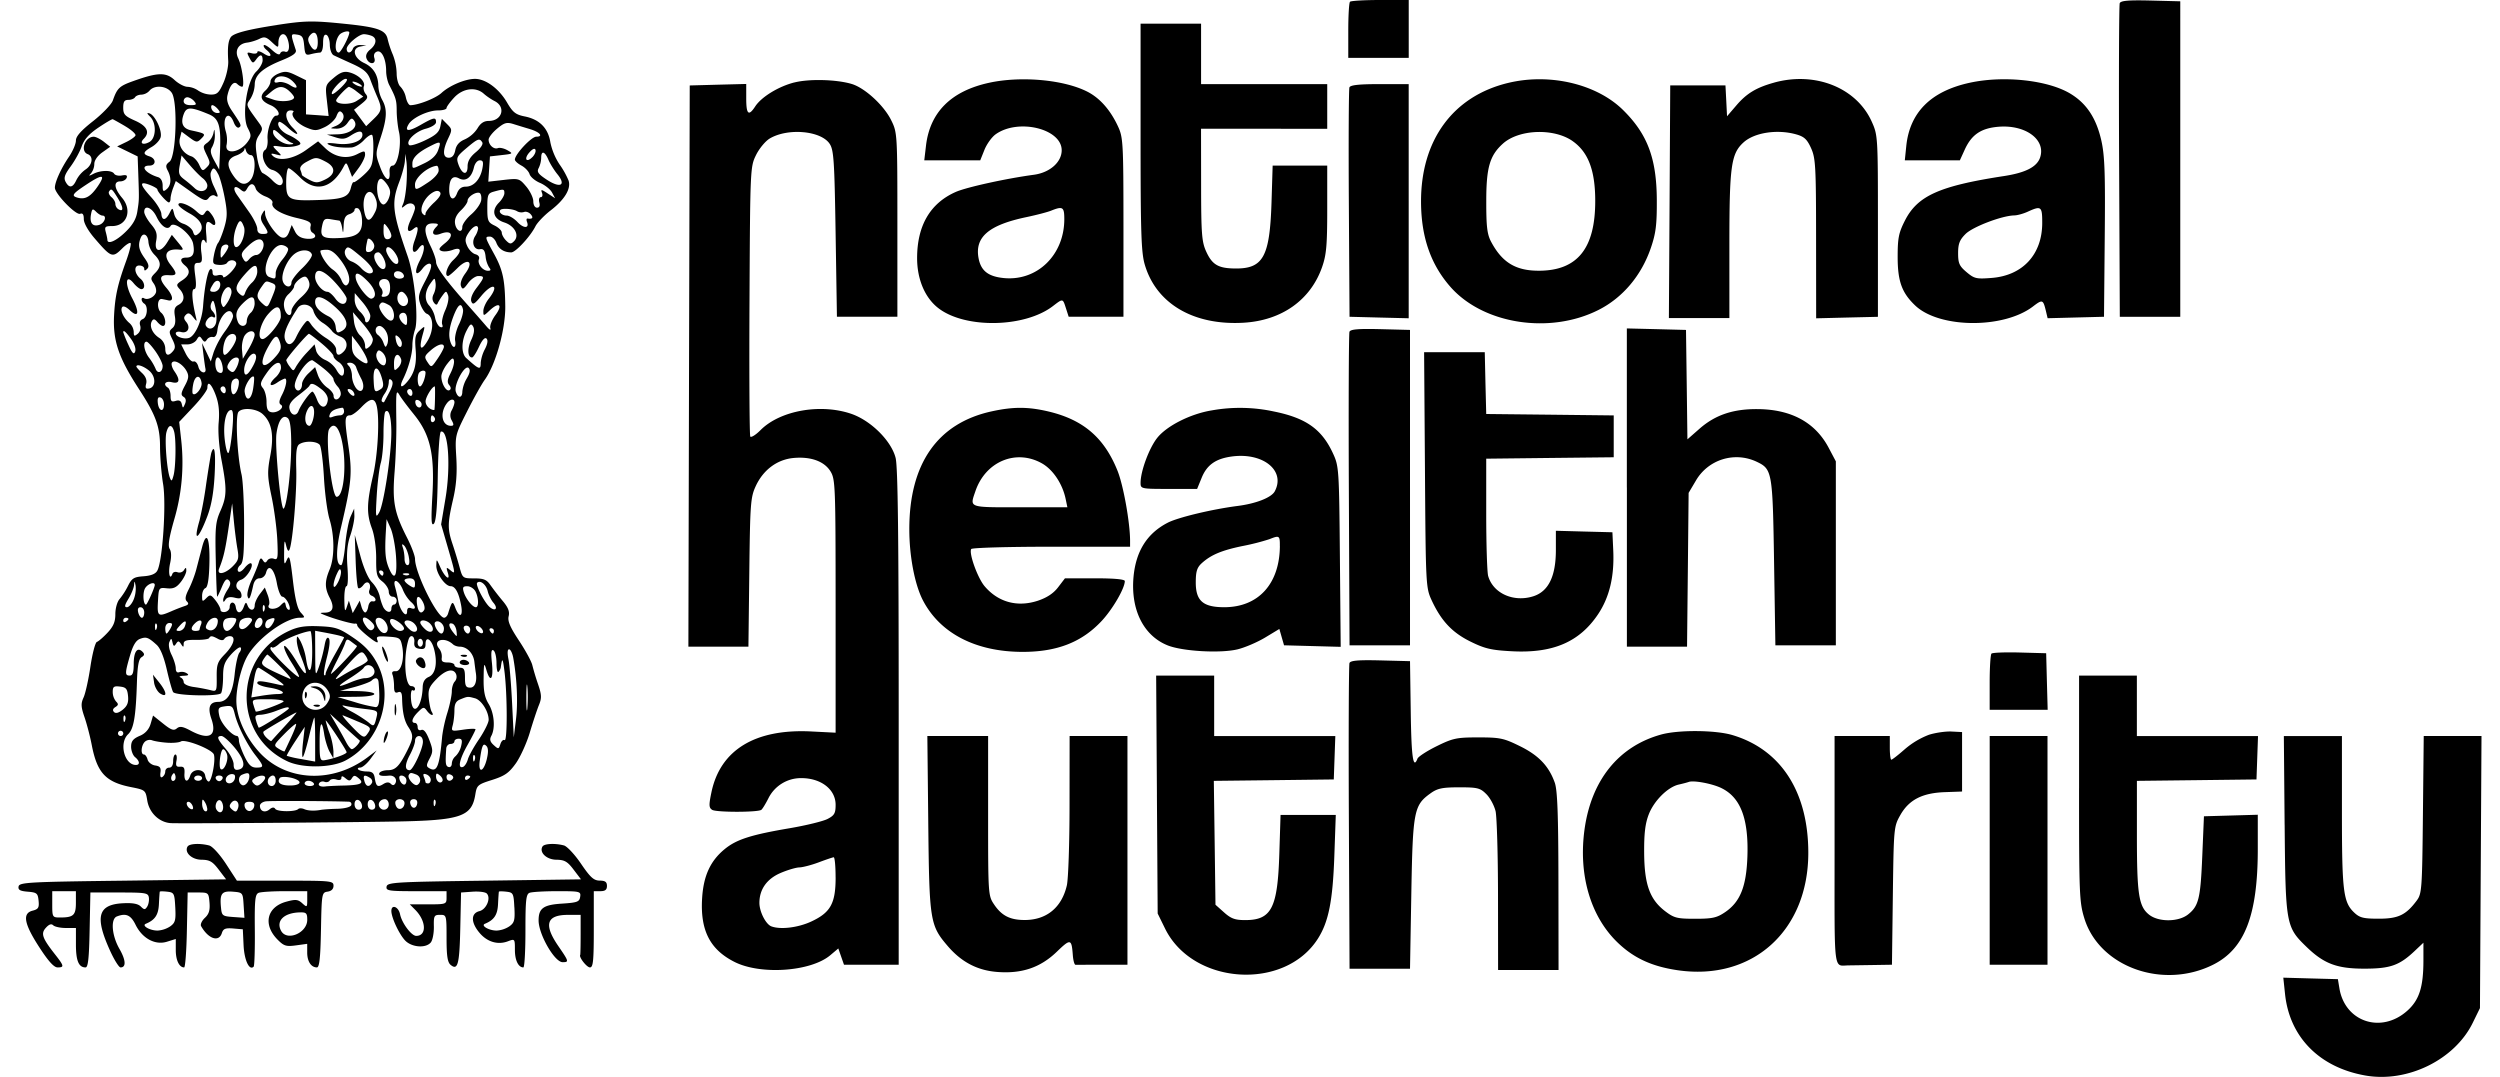 <svg viewBox="0 0 65 28" fill="currentColor" xmlns="http://www.w3.org/2000/svg" class="md:w-[64.04px] md:h-[28px] w-35 h-30 text-doctor-darwin-neutral-0"><path fill-rule="evenodd" clip-rule="evenodd" d="M35.1.046c-.025.025-.045.363-.045.751v.707h1.572V0h-.74c-.408 0-.762.02-.787.046zm20.013.037c-.018.048-.026 1.903-.016 4.12l.018 4.033h1.572V.034l-.77-.02c-.578-.014-.779.003-.804.07zM7.203.65c-.775.119-1.139.215-1.205.32-.067.106-.084.27-.064.615.008.138-.047.392-.123.564-.117.265-.167.312-.33.31a.64.64 0 01-.325-.102.55.55 0 00-.28-.1c-.081 0-.234-.08-.339-.178-.22-.203-.432-.199-1.055.023-.379.134-.433.184-.548.51-.036.101-.266.342-.512.536-.317.248-.448.397-.448.506 0 .086-.081.275-.18.421-.205.3-.367.656-.367.806 0 .157.546.72.656.678.067-.025.096.016.096.138 0 .105.112.303.283.502.432.502.463.513.719.257.096-.096.193-.157.214-.135.022.021-.03.23-.115.465-.22.607-.288.911-.314 1.417-.033.654.115 1.094.648 1.914.437.672.547.974.547 1.497 0 .27.036.709.08.973.085.515-.013 1.994-.15 2.248-.045.086-.16.133-.357.148-.251.018-.305.05-.404.247a1.907 1.907 0 01-.222.347c-.06.067-.109.24-.109.389 0 .202-.05.32-.202.483-.111.119-.236.227-.278.241-.042.014-.117.302-.168.64-.05.337-.13.7-.178.804-.073.16-.068.244.024.512.061.177.147.506.19.732.14.718.363.957 1.021 1.087.368.073.377.08.42.344.052.329.32.582.628.593.32.012 4.39-.017 5.826-.042 1.696-.03 1.983-.126 2.076-.701.039-.242.062-.263.44-.382.328-.105.435-.18.614-.43.118-.168.281-.526.362-.797.08-.27.187-.591.236-.713.077-.187.074-.268-.02-.546a6.453 6.453 0 01-.15-.498c-.021-.094-.177-.381-.347-.638-.232-.35-.299-.509-.268-.632.03-.12-.011-.227-.154-.398a7.346 7.346 0 01-.318-.41c-.1-.146-.177-.177-.425-.177-.296 0-.302-.005-.379-.29-.043-.16-.125-.43-.182-.599-.133-.395-.132-.54.012-1.162.085-.364.109-.68.085-1.09-.034-.576-.034-.577.278-1.196.171-.34.378-.71.46-.824.287-.399.542-1.31.535-1.913-.008-.687-.062-.94-.286-1.352-.248-.455-.249-.46-.11-.46.057 0 .132.073.165.162.061.16.198.248.387.248.113 0 .495-.412.628-.677.049-.097.228-.285.398-.416.364-.281.531-.56.465-.772a2.159 2.159 0 00-.237-.424 1.658 1.658 0 01-.238-.575c-.058-.369-.284-.595-.668-.671-.235-.047-.308-.105-.458-.362-.21-.36-.555-.614-.832-.614-.254 0-.66.17-.876.369-.151.137-.605.315-.806.315-.04 0-.092-.09-.116-.2a.597.597 0 00-.142-.282c-.054-.045-.098-.2-.098-.344a1.45 1.45 0 00-.099-.487 2.535 2.535 0 01-.135-.404C10.029.78 9.825.707 8.96.619 8.13.534 7.93.537 7.203.649zM29.655 3.56c0 2.48.017 3.004.108 3.316.296 1.018 1.267 1.59 2.568 1.515.991-.057 1.742-.588 2.043-1.446.112-.32.134-.564.134-1.51v-1.13h-1.419l-.03.974c-.046 1.397-.217 1.708-.938 1.702-.445-.003-.604-.096-.761-.443-.114-.25-.13-.46-.131-1.738l-.002-1.452H34.508V2.187h-3.28V.615h-1.573v2.946zM8.262 1.098c0 .233-.099.262-.207.06C7.999 1.053 8 .99 8.06.919c.114-.137.202-.058.202.179zm.82-.252c0 .103-.22.521-.274.521-.115 0-.104-.315.016-.461.064-.078.258-.123.258-.06zM7.47.996c.078.203.047.388-.057.348-.054-.02-.11-.001-.127.044-.019.053-.092.023-.21-.084-.098-.091-.195-.15-.215-.13-.02.02.01.076.068.123.17.142.118.219-.067.098-.094-.062-.17-.08-.17-.042s-.066.053-.145.032c-.133-.035-.138-.025-.06.121.078.145.093.149.17.044.11-.152.171-.145.171.02 0 .073-.074.204-.164.29-.245.234-.384 1.156-.222 1.47.094.181.094.22.003.35-.212.302-.625.352-.55.067a.79.79 0 00-.026-.336c-.104-.364.08-.566.209-.229.036.097.098.156.136.132.073-.045.064-.066-.185-.435-.11-.162-.144-.283-.113-.41.06-.255.165-.373.253-.285.04.04.096.071.127.071.071 0-.002-.533-.102-.739-.098-.201.003-.38.23-.408.091-.011.234-.055.319-.097.13-.065.18-.052.324.083.164.153.171.154.171.023 0-.232.158-.313.232-.12zm.439.19c.02.233.039.258.17.223.083-.022.189-.04.236-.041.052 0 .085-.096.085-.246 0-.166.028-.236.085-.216.047.016.088.131.09.257.002.128.046.248.102.275.054.026.27.126.481.221.3.137.4.223.467.403.047.125.128.329.182.452.134.311.124.373-.095.583l-.192.184-.158-.213-.158-.214.194-.154c.16-.128.18-.173.11-.257-.047-.056-.068-.146-.047-.2.046-.121-.146-.304-.384-.363-.134-.033-.23.001-.4.144-.219.184-.223.197-.178.59l.045.402-.294-.022-.294-.02v-.889l-.26-.127c-.22-.107-.29-.114-.46-.043-.114.047-.203.135-.203.201 0 .065-.06.172-.132.238-.166.15-.12.275.137.382.18.075.284.271.143.271-.106 0-.244.374-.224.607.011.128-.016.255-.062.282-.144.09-.012.472.18.52.196.05.346.281.246.381-.043.043-.125.007-.232-.1a.995.995 0 00-.256-.196c-.05-.016-.117-.206-.15-.42-.051-.32-.042-.423.05-.562.103-.158.103-.182 0-.324-.356-.492-.34-.447-.22-.63a.784.784 0 00.11-.364c0-.25.198-.428.705-.633.288-.117.388-.19.363-.267C7.552.874 7.552.875 7.723.9c.135.019.167.068.185.286zM9.658.93c.15.058.135.222-.033.358-.092.075-.125.156-.095.233.064.167.257.158.204-.01-.026-.081-.002-.143.066-.169.125-.048.24.196.24.509 0 .11.035.27.078.354.178.344.195.402.196.682.001.16.028.405.06.545.073.312-.033.874-.165.874-.056 0-.088.066-.08.167.023.294-.115.22-.246-.131-.124-.335-.124-.347.015-.77.165-.502.174-.738.039-.975a.877.877 0 01-.1-.355c-.004-.286-.128-.49-.366-.602-.274-.128-.335-.385-.102-.43l.158-.03-.156-.009c-.086-.005-.174.037-.195.093-.05.13-.162.134-.162.005 0-.111.317-.38.448-.38.048 0 .136.018.196.041zM7.59 2.095c.183.167.152.25-.046.12-.095-.062-.23-.097-.303-.078-.092.024-.12.006-.095-.06.05-.13.291-.12.443.018zm1.289.169c-.118.117-.228.199-.246.181-.056-.056.25-.395.356-.395.068 0 .03.073-.11.214zm11.772-.12c-.411.105-.854.376-1.016.624-.171.262-.233.207-.233-.207v-.378l-.735.019-.734.02-.018 7.295-.017 7.297h1.561l.023-1.931c.021-1.799.033-1.953.168-2.246.195-.42.553-.688.977-.729.451-.043.806.085.967.35.125.205.131.383.132 3.504v3.288l-.632-.032c-1.457-.074-2.365.478-2.596 1.578-.07.335-.068.404.018.46.104.067 1.187.067 1.278 0 .029-.021.111-.155.183-.297a.945.945 0 01.856-.528c.515 0 .893.293.893.694 0 .22-.032.276-.21.368-.116.06-.554.167-.974.239-1.021.173-1.398.294-1.706.55-.366.302-.543.687-.58 1.259-.055.844.2 1.348.847 1.672.68.34 1.978.249 2.483-.176l.21-.177.074.212.074.212h1.422v-6.429c0-4.715-.021-6.514-.08-6.749-.112-.444-.642-.97-1.152-1.146-.8-.274-1.85-.087-2.357.42-.127.128-.249.204-.27.17-.02-.033-.03-1.624-.02-3.535.017-3.438.02-3.478.17-3.784.084-.17.244-.363.357-.43.473-.28 1.334-.202 1.558.14.106.161.124.438.154 2.339l.034 2.156h1.572V5.844c0-2.368-.002-2.396-.16-2.716-.19-.388-.685-.842-1.028-.945-.395-.118-1.106-.137-1.493-.038zm5.066.008c-.987.215-1.539.765-1.641 1.635l-.045.382h1.455l.11-.274c.06-.15.192-.333.292-.404.587-.418 1.716-.144 1.716.416 0 .31-.31.582-.724.637-.715.096-1.754.324-2.031.447-.665.294-1.004.875-1.004 1.722 0 .555.208 1.04.563 1.307.7.529 2.233.499 2.963-.058.272-.207.259-.21.349.069l.066.205h1.424V5.912c-.001-2.218-.008-2.338-.145-2.632-.197-.422-.47-.731-.793-.896-.612-.312-1.724-.413-2.555-.232zm13.49.005c-1.435.348-2.27 1.494-2.26 3.106.005.904.254 1.617.766 2.198.855.97 2.587 1.238 3.853.595.627-.318 1.112-.894 1.357-1.613.13-.382.157-.599.154-1.249-.006-1.075-.242-1.705-.874-2.33-.688-.681-1.912-.97-2.995-.707zm6.92-.009c-.464.129-.714.28-.981.592l-.243.283-.02-.4-.021-.402h-1.436l-.017 3.025-.018 3.024h1.573V6.37c0-2.045.044-2.37.363-2.663.28-.259.875-.352 1.368-.215.213.059.287.127.392.358.118.26.13.47.131 2.356l.002 2.07.803-.02.803-.019V5.878c0-2.34-.001-2.36-.163-2.72-.398-.879-1.47-1.306-2.537-1.01zm5.084.004c-1.007.22-1.558.769-1.648 1.646l-.038.371h1.431l.13-.285c.178-.386.423-.55.871-.588.706-.059 1.24.334 1.086.798-.082.245-.375.396-.936.483-1.685.258-2.253.514-2.58 1.16-.161.316-.188.454-.188.942 0 .633.108.934.457 1.265.627.595 2.295.609 3.06.025.248-.189.265-.183.337.115l.045.19.733-.019.733-.019.019-2.05c.016-1.668 0-2.14-.088-2.53-.13-.576-.378-.957-.79-1.211-.58-.36-1.738-.488-2.634-.293zm-41.856.035c.056.037.072.066.034.066a.41.41 0 01-.17-.066c-.057-.036-.073-.066-.035-.066a.41.41 0 01.17.066zm25.73.086c-.018.047-.025 1.408-.015 3.024l.018 2.939.769.02.769.019V2.187h-.754c-.54 0-.764.024-.787.086zm-30.618.142c.159.242.112 1.666-.06 1.79-.096.072-.106.118-.047.228.103.193.092.388-.029.488-.086.072-.102.057-.102-.096 0-.113-.045-.196-.12-.219-.326-.1-.477-.3-.228-.3.182 0 .186-.182.006-.24-.185-.058-.171-.116.058-.246.107-.061.211-.175.232-.254.044-.169-.144-.57-.289-.617-.077-.024-.072-.003.017.086.17.17.156.563-.024.659-.166.089-.261.032-.143-.086.167-.167.087-.332-.227-.471-.264-.117-.307-.164-.307-.338 0-.154.03-.202.132-.202.073 0 .152-.03.175-.068.023-.038.098-.068.167-.068a.313.313 0 00.209-.103c.133-.16.458-.128.58.057zm3.054-.046c.069.062.125.135.125.163 0 .096-.327.132-.538.058l-.213-.074.154-.128c.19-.16.312-.164.472-.02zm1.76.016l.164.127-.175.114c-.16.105-.53.095-.53-.015 0-.053.287-.356.336-.354a.82.82 0 01.204.128zm3.298.052c.07.063.195.148.279.19.303.151.199.517-.148.517-.127 0-.216.058-.297.196a.8.8 0 01-.326.283c-.145.06-.223.148-.25.283-.026.131-.08.195-.167.195-.16 0-.167-.187-.017-.502.106-.222.104-.24-.027-.37l-.138-.14-.039.195c-.03.152-.117.232-.399.366-.198.095-.383.15-.412.121-.098-.098.158-.35.428-.423.159-.042.271-.114.271-.172 0-.136-.054-.127-.403.073-.315.18-.426.172-.307-.023.103-.168.503-.355.761-.355.122 0 .222-.028.222-.061 0-.034.09-.157.199-.274.227-.243.563-.286.77-.099zm-7.53.194c.072.087.057.103-.094.103-.114 0-.18-.038-.18-.103 0-.056.043-.102.095-.102.051 0 .132.046.179.102zm.615.205c.07.084.066.103-.018.103a.168.168 0 01-.143-.103c-.022-.056-.014-.102.018-.102s.096.046.143.102zm-.23.137c.26.109.318.307.285.991l-.02.444-.129-.235c-.1-.183-.111-.261-.051-.357a.636.636 0 00.067-.312c-.008-.16-.013-.166-.038-.036a.444.444 0 01-.157.242c-.12.084-.12.104-.02.313.1.204.1.232 0 .332s-.117.095-.192-.07c-.045-.1-.135-.198-.2-.219-.214-.068-.35-.278-.303-.467l.045-.176.199.148c.186.137.207.14.313.033.124-.123.112-.133-.262-.214-.22-.048-.282-.188-.193-.425.074-.192.18-.19.656.008zm2.192-.06c-.085.085.097.301.338.402.22.091.268.09.481-.011.13-.062.267-.19.303-.284.047-.124.086-.151.14-.097.104.104.022.28-.164.355-.153.061-.152.062.024.067a.344.344 0 00.288-.15c.091-.13.118-.138.176-.053.11.165-.108.343-.432.35l-.28.008.22.07c.176.057.255.048.391-.04.207-.136.312-.143.312-.022 0 .166-.313.273-.663.228-.2-.026-.288-.019-.225.018.107.063.336.094.601.081.086-.004.233-.09.325-.19.093-.099.189-.16.214-.135.025.024.038.22.03.436-.015.35-.042.415-.25.606-.128.117-.246.2-.261.185-.015-.015-.047.05-.071.145-.06.242-.204.297-.828.318-.798.027-.854-.002-.854-.454 0-.205.028-.372.062-.372.033 0 .169.108.3.24.396.395.828.29 1.128-.274.069-.13.077-.126.148.062l.075.198.169-.229c.093-.125.169-.282.169-.347 0-.109-.017-.11-.21-.013-.27.135-.582.075-.825-.158l-.186-.178-.315.227c-.329.236-.713.301-.866.148-.06-.059-.038-.067.085-.035.156.04.158.037.044-.078-.157-.156-.154-.16.085-.124.112.016.282.01.378-.014.141-.035.158-.06.087-.128a1.205 1.205 0 00-.279-.168c-.182-.081-.309-.259-.236-.332.02-.019.12.044.224.14.24.224.353.23.13.007-.193-.194-.224-.447-.053-.447.063 0 .095.019.07.043zm-4.372.368c.16.094.28.201.269.239-.012.038-.124.117-.25.177l-.227.11.267.13.266.13.017.478c.023.65.023.647-.026.957-.03.194-.12.348-.308.53-.24.234-.467.333-.47.205 0-.028-.019-.12-.042-.205-.036-.135-.015-.154.164-.154.387 0 .533-.41.26-.734-.208-.247-.227-.428-.046-.428.071 0 .145-.041.165-.092.024-.065-.011-.083-.122-.062-.086.017-.177-.003-.203-.045-.06-.097-.347-.095-.538.002-.123.064-.134.061-.064-.013a.406.406 0 00.086-.243c0-.092.082-.211.206-.3l.207-.147-.166-.131c-.092-.072-.21-.13-.262-.13-.23 0-.36.375-.156.453.155.06.123.281-.058.4a.772.772 0 00-.238.275c-.092.202-.187.217-.28.043-.053-.1-.024-.187.133-.4.11-.15.24-.386.287-.524.062-.176.19-.32.43-.482.187-.126.356-.226.375-.22.019.005.165.087.324.18zm10.524.076c.258.077.36.197.166.197-.128 0-.557.46-.557.596 0 .036.077.105.17.155.094.05.189.15.212.223.023.073.145.175.272.228.126.053.266.165.311.248l.081.151-.192-.125c-.166-.11-.186-.111-.149-.015.024.061.01.111-.031.111s-.058.062-.039.137c.024.089.002.137-.06.137-.056 0-.096-.07-.096-.166 0-.091-.083-.264-.183-.383-.179-.212-.194-.217-.585-.173l-.402.046.021-.329.021-.328.308-.035c.295-.033.3-.038.148-.125-.087-.05-.199-.075-.248-.056-.107.041-.242-.081-.242-.22 0-.056.099-.184.22-.285.189-.157.25-.175.427-.12.114.036.306.095.427.13zm-6.2.354c.072.026.062.039-.036.043-.184.007-.443-.18-.443-.32 0-.087.04-.073.188.065.104.096.234.192.29.212zm33.31-.042c.405.284.586.757.588 1.54.005 1.25-.462 1.83-1.469 1.83-.598 0-.95-.213-1.237-.751-.104-.195-.128-.39-.127-1.06 0-.871.09-1.184.431-1.492.416-.376 1.326-.41 1.815-.067zm-28.349.032c.029.046-.042.153-.167.256-.15.124-.216.237-.215.372 0 .244-.144.211-.238-.054-.061-.173-.043-.21.205-.42.3-.254.344-.27.415-.154zm-1.145.197c-.048.14-.162.25-.35.342-.339.163-.322.163-.322.008 0-.143.145-.286.444-.438.293-.15.309-.143.228.088zm-4.87.135c.126 0 .128.465.002.632-.132.174-.286.147-.447-.08-.203-.284-.183-.456.064-.542.112-.04.208-.112.212-.16.005-.05.022-.036.04.03.017.066.075.12.128.12zm7.317.053c-.158.159-.226.042-.073-.127.081-.09.138-.113.155-.062.015.045-.022.13-.082.19zm.417.066c.044.104.15.273.233.376.237.29.08.376-.27.147-.23-.151-.269-.206-.215-.306a.663.663 0 00.065-.264c0-.198.092-.175.187.047zm-8.987.482c.066.05.12.135.12.19 0 .154-.197.196-.328.07a3.756 3.756 0 00-.276-.232c-.136-.103-.153-.158-.113-.37l.046-.25.216.252c.118.138.27.291.335.34zm5.298.144c-.014.21-.053.444-.086.519-.053.12-.047.126.052.045.116-.094.255-.057.255.068 0 .04-.05.177-.111.306-.123.258-.087.367.075.232.132-.11.14-.007.023.316-.094.26-.029.38.106.197.163-.224.191.008.037.304-.165.316-.117.461.07.213.068-.09.157-.142.199-.116.051.032.009.174-.13.438-.18.343-.195.418-.13.607.042.118.117.231.167.25.177.068.19.418.026.696-.174.295-.237.23-.135-.142.07-.25.07-.25-.07-.124-.119.107-.136.187-.11.503.032.376-.03.612-.22.838-.152.18-.212.143-.108-.069.142-.29.243-.654.243-.883 0-.114.03-.296.068-.405.097-.28-.015-1.402-.19-1.907-.4-1.15-.427-1.387-.22-1.932.075-.197.141-.443.147-.546l.01-.188.03.199c.016.109.017.37.002.58zm-2.1-.573c.267.138.26.33-.016.463-.193.093-.242.094-.41.007-.106-.055-.192-.111-.192-.126a.668.668 0 00-.04-.13c-.025-.067.029-.14.154-.208.244-.132.26-.132.505-.006zm4.072.182c-.056.282-.227.466-.43.466-.111 0-.183.055-.229.175-.081.214-.204.157-.202-.094.001-.28.09-.384.254-.296.173.092.326-.019.387-.28.025-.11.09-.189.154-.189.086 0 .1.046.066.218zm-1.136.047c0 .073-.116.204-.272.307-.323.214-.343.217-.343.055 0-.177.329-.46.564-.485.028-.003.051.052.051.123zm-5.732.093c.045.084.12.358.168.609.073.38.071.508-.01.78-.054.177-.126.357-.16.399-.035.041-.083.184-.108.317-.042.221-.031.242.127.255.095.008.191-.016.214-.053.061-.1.239-.082.239.023 0 .05-.077.163-.171.251-.094.089-.171.127-.171.087 0-.04-.062-.058-.137-.038-.096.025-.137.002-.137-.079 0-.063-.026-.098-.059-.078-.069.043-.152.471-.188.963-.027.365-.198.758-.358.82-.128.049-.352-.024-.352-.115 0-.04.064-.056.141-.035.173.045.252-.116.13-.264-.066-.08-.068-.124-.008-.184.06-.06.105-.046.185.055.105.131.106.131.074-.004-.099-.411-.119-.718-.047-.718.053 0 .063-.107.032-.341-.04-.298-.03-.342.075-.342.1 0 .114-.044.083-.274-.036-.267.036-.426.116-.256.022.047.028-.043.013-.2-.03-.323.006-.398.14-.286.13.107.123-.08-.01-.253-.086-.113-.11-.118-.167-.032-.056.086-.089.08-.223-.043-.182-.167-.465-.27-.465-.17 0 .038.13.14.29.228.31.17.403.384.231.526-.08.068-.108.058-.142-.051-.024-.074-.133-.166-.243-.204a.359.359 0 01-.245-.25c-.045-.18-.045-.18-.122-.029-.1.197-.2.204-.213.016-.006-.082-.124-.274-.262-.427-.305-.337-.317-.427-.046-.325.113.043.205.097.205.12 0 .06.246.338.299.338.023 0 .043-.044.043-.098 0-.054.03-.18.068-.279l.069-.18.388.275c.343.243.397.262.468.165.044-.06.115-.087.158-.06.106.065.1.02-.033-.259-.062-.13-.094-.284-.07-.344.055-.146.094-.137.19.044zm-3.126.309c-.185.273-.327.357-.521.306-.18-.047-.15-.098.205-.333.435-.29.525-.282.316.027zm7.526-.027c.082.125.09.204.035.348-.039.102-.107.173-.152.158-.168-.056-.212-.667-.048-.667.032 0 .106.072.165.161zm-3.423.097c.022.067.134.158.251.202.122.046.2.117.183.168-.045.135.214.294.639.393.311.073.378.113.353.21-.018.066.002.14.043.166.15.093.068.183-.147.162-.153-.015-.246-.073-.303-.19l-.084-.167-.068.18c-.048.126-.105.169-.192.144-.142-.04-.43-.455-.433-.625-.002-.103-.01-.102-.074.008-.053.092-.044.165.037.288.139.213.136.238-.029.238-.09 0-.137-.046-.137-.134 0-.074-.093-.266-.207-.427l-.317-.45c-.129-.183-.074-.279.085-.147.094.078.12.075.176-.024.084-.15.176-.148.224.005zm-3.58.258c.146.237.147.362.001.272A.176.176 0 013 5.301c0-.05-.045-.128-.101-.174-.056-.047-.085-.112-.065-.145.058-.093.076-.08.237.182zm8.214.104c-.121.114-.22.242-.22.285 0 .055-.022.057-.071.008-.099-.099.022-.393.217-.53.106-.074.178-.086.225-.039.048.048 0 .136-.15.276zm1.83-.244c0 .056-.063.166-.14.243-.206.206-.149.424.135.516.274.088.405.339.256.488-.08.081-.111.079-.207-.017-.062-.062-.112-.155-.112-.206 0-.052-.085-.135-.188-.184-.171-.082-.188-.124-.188-.462 0-.339.015-.376.17-.42.258-.071.274-.07.274.042zm-3.347.143a.406.406 0 01-.018.353c-.135.276-.234.255-.284-.057-.068-.425.166-.654.302-.296zm2.745.034c-.01.09-.126.257-.256.37-.13.112-.236.26-.236.33 0 .184-.167.098-.19-.099-.014-.11.04-.224.153-.331.096-.09.174-.203.174-.25 0-.1.206-.238.308-.206.037.012.059.095.047.186zm-9.85.404c.126 0 .06.197-.082.242-.175.055-.256-.052-.213-.278.027-.144.044-.152.131-.064.055.055.129.1.164.1zm1.408.03c.121.255.29.364.366.239.087-.14.538.215.585.46.05.26-.002.364-.181.364-.159 0-.172.088-.03.205.15.125.125.255-.07.384-.158.103-.164.124-.07.229.144.158.132.325-.027.41-.103.055-.124.12-.096.296.025.153.004.253-.066.31-.09.076-.09.109 0 .29.08.162.085.226.019.305-.123.149-.203.121-.203-.07a.347.347 0 00-.164-.276c-.177-.116-.258-.312-.18-.438.035-.057.073-.05.136.026.049.059.115.106.148.106.1 0 .067-.25-.046-.344-.121-.101-.104-.382.022-.356.046.009.119.024.161.034.148.033.127-.122-.044-.32-.206-.24-.186-.351.06-.334.216.016.225-.04.044-.27-.208-.264-.11-.43.232-.394.118.013.115-.004-.034-.185l-.164-.2-.119.194c-.172.28-.344.26-.289-.034.035-.183.008-.27-.133-.437-.097-.116-.177-.26-.177-.32 0-.196.205-.115.32.127zm5.34.043c.03.36-.103.484-.544.509-.476.026-.55-.019-.494-.298.038-.19.067-.215.223-.189.098.017.2.033.226.036.025.003.06.09.075.193.023.154.03.143.039-.064.007-.186.045-.263.146-.295.076-.023.137-.074.137-.112 0-.039.039-.057.086-.042.047.016.094.134.105.262zm4.032-.187a.23.23 0 00.183.021c.052-.02.13.008.176.062.074.09.044.127-.086.108-.027-.004-.033.035-.013.087.067.173-.087.176-.248.004-.087-.093-.213-.168-.28-.168-.12 0-.22-.091-.163-.148.05-.05.336-.026.431.034zm14.23.207c0 .93-.703 1.615-1.571 1.532-.407-.04-.596-.188-.658-.515-.103-.55.262-.864 1.245-1.07.26-.055.549-.13.642-.168.303-.122.342-.096.342.221zm25.426.097c0 .817-.503 1.366-1.31 1.431-.402.032-.455.02-.657-.15-.188-.158-.22-.23-.22-.492 0-.245.038-.345.193-.5.187-.187.944-.476 1.266-.483.08-.001.239-.045.352-.097.35-.16.376-.139.376.291zm-46.756.1c.061.164-.078.53-.201.53-.086 0-.086-.283 0-.508.082-.216.126-.22.2-.022zm3.833.235c0 .05-.046.09-.103.09-.07 0-.101-.07-.1-.222.002-.21.008-.215.103-.09.055.073.1.173.1.222zm1.176-.238c-.157.156-.1.262.1.187.293-.112.372.04.124.24-.165.132-.183.172-.096.206.06.023.19.01.29-.027.242-.092.248.047.012.268-.151.143-.237.41-.131.41.021 0 .133-.094.248-.209.277-.276.428-.166.198.145-.093.127-.137.256-.11.326.038.098.065.087.182-.073.075-.104.196-.188.268-.188.17 0 .166.031-.047.311-.111.146-.162.278-.134.35.037.096.08.073.252-.136.305-.371.492-.304.197.071-.075.096-.137.237-.137.313 0 .136.005.136.166-.016.246-.231.348-.147.149.122-.093.126-.153.28-.133.341.02.067-.024.044-.11-.058-.08-.094-.296-.34-.48-.547-.55-.617-.82-.983-.821-1.114 0-.067-.063-.25-.138-.405-.198-.41-.183-.6.048-.6.144 0 .166.019.103.083zm1.08.055a.514.514 0 01-.08.196c-.102.164-.025.362.13.336.089-.015.126.033.144.185a.687.687 0 00.093.29c.052.062.043.086-.031.086-.14 0-.28-.181-.235-.3.023-.058-.015-.11-.093-.13-.072-.02-.166-.114-.21-.21-.065-.143-.059-.207.034-.348.115-.176.248-.232.248-.105zM3.86 6.3a.567.567 0 00.153.32c.182.18.186.313.017.482-.115.115-.12.147-.034.268.053.075.078.183.057.24-.046.12-.219.2-.309.144-.034-.021-.062-.008-.062.03 0 .037.03.087.068.11.108.067.08.357-.039.403-.068.026-.092.087-.066.168a.207.207 0 01-.064.214c-.087.072-.104.064-.104-.05a.333.333 0 00-.106-.225c-.153-.127-.25-.33-.198-.414.028-.045.103-.017.201.075.23.216.262.063.064-.31-.2-.376-.174-.65.038-.39.069.084.159.153.2.153.106 0 .092-.173-.02-.267-.163-.135-.185-.348-.036-.348.072 0 .13.037.13.082 0 .06.02.062.077.005.057-.056.039-.13-.068-.28-.151-.212-.175-.334-.103-.522.062-.162.196-.088.204.112zm2.985.005c.043.12-.074.325-.184.325-.05 0-.131.047-.18.106-.07.084-.099.087-.143.017-.088-.138-.072-.186.122-.366.199-.184.338-.214.385-.082zm2.886.09c0 .072-.054.14-.12.154-.113.021-.121-.026-.056-.318.02-.086.176.06.176.164zm-3.794.017c0 .03-.045.115-.1.188-.099.13-.1.13-.102-.01-.002-.078.018-.163.043-.188.063-.063.16-.057.16.01zm1.553.055c.014.043-.053.17-.149.284-.095.113-.173.27-.173.35 0 .158-.008.163-.166.102-.259-.099.048-.87.331-.831.073.01.143.053.157.095zm1.903.211c.3.252.389.43.212.43-.05 0-.147-.06-.214-.135a.698.698 0 00-.244-.173c-.134-.043-.224-.216-.164-.313.058-.094.082-.083.41.191zm.889-.085c.153.233.05.38-.115.166-.07-.09-.126-.202-.127-.249-.003-.14.124-.097.242.083zm-2.173.024c.016.049-.097.209-.25.356-.155.146-.281.314-.281.372 0 .16-.184.125-.228-.045-.049-.184.127-.571.322-.709.167-.118.394-.105.437.026zm.761.163c.212.287.272.556.143.636-.038.023-.098-.035-.134-.13a.686.686 0 00-.228-.278c-.136-.089-.321-.368-.321-.484 0-.017.074-.03.165-.03.114 0 .229.087.375.286zm1.113-.046c.117.256-.026.367-.177.137-.113-.173-.098-.31.033-.31.036 0 .101.078.144.173zm-3.294.33c0 .088-.06.215-.135.282a.714.714 0 00-.176.253c-.033.105-.062.115-.139.051-.145-.12-.118-.239.116-.505.247-.282.334-.303.334-.082zm2.038.294c.158.175.286.357.286.406 0 .18-.16.182-.29.004-.072-.1-.165-.181-.206-.181-.136 0-.324-.225-.324-.387 0-.258.218-.194.534.158zm1.773-.199c.016.05-.03.086-.114.086s-.143-.044-.143-.108c0-.125.214-.107.257.022zm-.934.16c.198.203.242.406.096.446-.088.024-.375-.338-.41-.518-.037-.198.075-.172.314.072zm-1.522.052c.015.103-.055.218-.222.366-.134.12-.244.275-.244.346 0 .2-.168.1-.193-.116a.364.364 0 01.12-.322c.077-.072.141-.16.141-.193 0-.1.215-.284.299-.256.042.014.087.093.1.175zM5.71 7.48c-.022.058-.088.107-.145.107-.127 0-.13-.03-.021-.205.095-.152.232-.072.166.098zm4.432.004c0 .144-.037.21-.128.228-.082.016-.11-.003-.08-.053.027-.043.013-.122-.031-.175-.1-.12-.025-.254.126-.225.075.015.113.09.113.225zm1.137.154c-.045.084-.045.16 0 .226.046.065.08.073.1.023.018-.042.075-.134.127-.205.091-.124.098-.124.143-.006.028.07-.004.238-.072.39-.066.145-.102.311-.08.368.025.067.007.09-.052.067-.05-.019-.11-.127-.133-.24a.711.711 0 00-.144-.307c-.137-.138-.13-.367.016-.574.12-.169.12-.169.141-.019a.53.53 0 01-.046.277zM7.06 7.355c.134.051.134.084.001.401-.103.247-.11.251-.239.135-.16-.146-.166-.227-.026-.426.119-.17.114-.168.264-.11zm-1.043.27a.81.81 0 01-.118.261c-.086.124-.097.125-.14.016-.058-.153.086-.472.197-.433.046.016.073.086.06.156zm4.564.091c.096.179-.074.331-.2.18-.09-.11-.05-.31.063-.31.037 0 .1.059.137.13zm-.953.496c0 .065-.03.137-.068.16-.038.024-.068 0-.068-.053s-.062-.152-.137-.22a.456.456 0 01-.134-.3l.003-.178.202.236c.111.13.202.29.202.355zm-3.007-.326c0 .09-.046.2-.103.247a.317.317 0 00-.102.214c0 .156-.174.17-.232.02-.074-.193-.045-.305.126-.476.212-.211.31-.213.31-.005zm2.102.103c.314.287.37.507.158.62-.114.062-.135.046-.154-.115a.348.348 0 00-.168-.26c-.245-.12-.366-.247-.366-.382 0-.207.214-.152.53.137zm-3.105.4c-.039.16-.187.207-.263.083-.055-.088.097-.283.18-.231.088.054.075-.066-.017-.158-.045-.045-.055-.129-.024-.201.043-.101.063-.08.107.115.03.131.038.308.017.393zm4.493-.458c.146.078.185.409.047.405-.115-.003-.343-.323-.29-.408.052-.085.08-.085.243.003zm-2.81.305c0 .145-.357.58-.474.58-.157 0-.064-.41.146-.65.224-.255.33-.232.328.07zm.851-.138a.583.583 0 00.23.29.97.97 0 01.244.209c.03.05.13.12.222.154.177.067.218.26.083.394-.12.12-.191.1-.191-.054 0-.083-.101-.2-.26-.3a1.512 1.512 0 01-.37-.325C8 8.306 8 8.306 7.894 8.44a1.967 1.967 0 00-.194.325c-.1.217-.23.244-.29.06-.047-.15.042-.372.327-.812.1-.156.37-.102.416.084zm3.886-.05c.014.066-.032.24-.104.385-.072.146-.117.339-.1.427.034.182-.05.221-.114.054-.068-.179-.047-.384.07-.693.12-.31.203-.37.248-.173zm-5.979.16c.01.054-.082.235-.205.401a2.279 2.279 0 00-.298.546l-.075.243-.114-.24-.114-.239.036.296c.02.162.043.327.052.367.034.158-.142.118-.182-.042-.024-.096-.08-.158-.128-.141-.046.017-.138-.077-.203-.207l-.118-.238h.166c.091 0 .198-.054.237-.12.061-.104.079-.107.14-.017.056.082.08.085.127.013.032-.049.1-.08.154-.068.062.013.104-.05.119-.178.043-.382.35-.665.406-.376zm3.636.618a.29.29 0 01-.1.196c-.086.07-.103.062-.103-.05a.406.406 0 00-.13-.251c-.072-.065-.143-.227-.158-.361l-.029-.244.259.3c.142.164.26.348.26.41zm.89-.513c0 .151-.016.166-.102.094-.057-.047-.103-.128-.103-.18 0-.051.046-.094.103-.094.065 0 .102.066.102.18zm1.666.528c-.107.223-.095.456.024.453.029-.001.11-.127.18-.28.083-.177.152-.253.195-.21.042.042.027.14-.043.275a.975.975 0 00-.108.35c0 .198-.037.186-.378-.121-.132-.12-.128-.445.01-.711.092-.179.12-.196.172-.104.04.073.023.19-.052.348zm-2.202-.2a.434.434 0 01.026.291c-.046.115-.055.113-.107-.023a.46.46 0 00-.13-.192c-.11-.068-.088-.242.03-.242.058 0 .139.075.18.167zm25.037-.014c-.018.048-.026 1.902-.016 4.12l.018 4.032h1.572V8.578l-.77-.02c-.578-.014-.779.003-.804.069zm7.213 4.05v4.137h1.564l.021-2 .02-1.999.192-.324a1.222 1.222 0 011.577-.486c.405.193.416.253.453 2.621l.034 2.153h1.572v-4.784l-.185-.35c-.346-.657-.964-.997-1.83-1.008-.65-.009-1.119.149-1.532.512l-.312.274-.018-1.422-.019-1.423-.768-.02-.77-.019v4.137zM3.41 8.818c.088.124.13.255.104.324-.034.088-.076.045-.178-.181a3.187 3.187 0 01-.132-.323c0-.072.072-.008.206.18zm3.21-.109c0 .055-.068.216-.153.36l-.154.26-.02-.22a.756.756 0 01.053-.358c.086-.16.275-.189.275-.042zm-.48.09c-.002.117-.22.427-.299.427-.066 0-.046-.272.03-.415.089-.164.272-.173.27-.012zm2.228.134c.167.14.303.286.303.325 0 .04.062.11.137.157.075.047.137.147.137.222 0 .185-.095.17-.203-.03a.657.657 0 00-.286-.248c-.11-.047-.214-.152-.237-.244l-.04-.161-.202.215a2.26 2.26 0 00-.275.354c-.072.134-.076.134-.167.01a.542.542 0 01-.093-.166c0-.05.547-.688.59-.688.018 0 .169.114.336.254zm2.08-.006c0 .162-.119.102-.153-.078-.027-.138-.015-.156.06-.094.052.043.093.12.093.172zm-3.185-.071c.07.183.048.262-.132.456-.321.346-.416.164-.156-.299.163-.29.224-.323.288-.157zm2.218.348c.134.254.088.311-.126.159-.162-.116-.205-.197-.205-.39V8.73l.126.163c.07.09.162.23.205.312zm-5.432-.06c.099.143.18.31.18.372 0 .165-.13.217-.183.073a1.385 1.385 0 00-.17-.287c-.13-.169-.17-.418-.067-.418.033 0 .14.117.24.26zm7.493-.126c0 .036-.073.174-.163.306-.163.24-.164.24-.263.093-.09-.136-.083-.162.079-.304.184-.163.347-.207.347-.095zm-1.504.353c0 .07-.027.128-.06.128-.11 0-.229-.201-.186-.314.035-.09.062-.095.145-.027a.316.316 0 01.101.213zm-3.445.116c-.143.276-.245.332-.245.134 0-.212.199-.496.287-.409.042.043.028.14-.042.275zm30.456 2.73c.02 2.995.024 3.065.173 3.388.249.538.534.842 1.014 1.078.372.183.54.222 1.077.25 1.062.056 1.751-.24 2.234-.958.298-.444.428-.984.398-1.657l-.022-.479-.735-.019-.735-.02v.501c0 .678-.19 1.072-.58 1.2-.515.168-1.053-.072-1.181-.527-.027-.098-.05-.823-.05-1.613v-1.435l1.657-.019 1.658-.018v-1.088l-1.657-.019-1.658-.018-.02-.803-.018-.803h-1.577l.022 3.058zM10.427 9.334c.023.06-.01.158-.07.22-.104.103-.113.095-.113-.108 0-.23.111-.298.183-.112zm-4.653.134c.049.193.007.274-.104.205-.092-.056-.097-.379-.006-.379.037 0 .087.079.11.174zm.438-.1a.61.61 0 01-.073.209c-.057.107-.094.12-.168.058-.075-.063-.078-.106-.013-.21.088-.14.254-.178.254-.058zm5.502.337c-.083.16-.092.238-.035.306.05.06.052.106.008.133-.082.05-.212-.17-.212-.357 0-.073.069-.22.153-.327.12-.154.158-.171.175-.083.012.063-.028.21-.09.328zM4.852 9.65c.064.119.055.192-.046.379-.102.19-.108.242-.033.289.06.036.073.1.037.183-.052.12-.056.12-.084.004-.02-.086-.069-.11-.16-.081-.106.033-.131.008-.131-.13 0-.094-.031-.19-.069-.214-.138-.085-.066-.185.103-.142.201.05.225-.057.064-.287-.058-.083-.087-.183-.064-.22.059-.095.284.033.383.219zm3.554-.077c.147.116.266.245.266.286 0 .04.05.129.111.196.061.068.093.17.07.228-.05.134-.18.137-.18.004 0-.056-.075-.15-.166-.21a.73.73 0 01-.24-.32l-.074-.212-.17.16c-.094.088-.17.214-.17.28 0 .167-.129.232-.182.092-.062-.16.274-.697.445-.712.013-.001.144.093.29.208zm-1.1-.016c0 .07-.062.182-.137.25-.193.174-.17.277.032.145a.867.867 0 01.205-.11c.071 0 .034.214-.073.422-.079.152-.087.224-.03.259.11.068-.092.225-.25.194-.091-.018-.123-.088-.123-.269 0-.134-.043-.295-.095-.358-.082-.098-.07-.15.095-.386.2-.289.375-.357.375-.147zm1.955-.006c.02.065.079.198.13.293.127.24.012.438-.139.24a.598.598 0 01-.101-.31c0-.099-.037-.216-.082-.26-.064-.065-.056-.083.036-.083.065 0 .135.054.156.12zm-5.385.085c.181.151.181.43 0 .465-.086.016-.105-.014-.076-.123.025-.095-.012-.19-.108-.28-.08-.075-.146-.15-.146-.167 0-.075.184-.016.33.105zm8.262.2a.85.85 0 00-.117.34c0 .182-.113.187-.17.007-.057-.178.235-.715.334-.615.048.047.033.133-.047.267zm-2.208 0c.05.17.042.236-.033.283-.155.099-.169.08-.183-.249-.016-.368.115-.389.216-.035zm1.134-.149c-.003.14-.09.36-.144.36-.07 0-.082-.298-.015-.365.062-.062.16-.058.159.005zm-5.823.268c.02.131-.158.352-.227.283-.019-.018-.014-.132.01-.252.047-.236.184-.255.217-.031zm1.34.153c-.048.3-.182.349-.22.081-.02-.137.175-.456.24-.392.014.014.005.154-.02.311zm-.37-.17c0 .148-.075.313-.143.313-.07 0-.083-.297-.016-.364.077-.077.16-.05.16.051zm3.917.251c-.068.128-.13.246-.14.262-.01.015-.036.01-.058-.013-.023-.023.008-.112.068-.198a.624.624 0 00.11-.291c0-.094.021-.113.071-.064.05.05.034.143-.051.304zm-4.518.09c.078.208.1.422.076.7-.022.237.009.64.074.986.143.762.139.938-.03 1.321-.125.282-.14.43-.12 1.274.01.524.028.954.037.954.009 0 .064-.113.121-.251.078-.186.125-.232.182-.175.057.057.048.122-.036.25-.062.094-.112.21-.111.26 0 .066.015.064.06-.008.04-.062.121-.08.239-.05.131.033.178.019.178-.055 0-.055-.03-.119-.068-.142-.112-.069-.078-.227.057-.27.14-.044.333-.354.264-.423-.025-.024-.102.027-.172.114-.077.095-.145.129-.172.085-.024-.039.002-.11.058-.156.082-.068.101-.28.1-1.084-.001-.55-.031-1.123-.067-1.273-.112-.474-.165-1.524-.08-1.626.101-.122.468-.09.629.056.238.215.3.548.199 1.08-.08.424-.076.545.033 1.065.068.323.135.828.149 1.123.022.478.013.532-.088.494-.062-.024-.139-.004-.17.044-.046.07-.069.07-.118-.007-.047-.073-.071-.058-.108.069-.027.09-.11.292-.184.451-.075.16-.123.344-.107.41.033.139.076.06.148-.271.027-.123.085-.188.169-.188.072 0 .144-.063.165-.144.064-.246.215-.103.281.268.035.195.1.354.143.354.044 0 .114.077.157.17.043.095.05.172.016.172s-.072-.052-.084-.115c-.02-.106-.032-.105-.143.007-.12.12-.369.1-.293-.023.021-.034.006-.15-.034-.256l-.074-.193-.13.17c-.072.094-.132.224-.133.29-.001.152-.128.156-.186.006-.037-.097-.051-.092-.098.034-.069.187-.18.191-.208.009-.024-.157-.158-.156-.159.002 0 .055-.053.111-.12.124-.065.013-.119-.013-.119-.057 0-.043-.058-.154-.13-.245-.12-.152-.14-.157-.24-.057-.099.1-.108.094-.108-.06 0-.093.039-.183.086-.201.058-.023.092-.222.103-.606.02-.688-.07-.914-.188-.464l-.15.575c-.038.15-.127.384-.196.52-.093.181-.106.267-.05.322.056.056.041.088-.055.118a4.762 4.762 0 00-.355.139c-.343.149-.366.13-.343-.261.02-.358.021-.36.234-.338.166.017.247-.02.359-.163.08-.101.144-.234.144-.295-.001-.09-.012-.093-.062-.014a.144.144 0 01-.165.055c-.058-.023-.118-.004-.134.04-.068.19-.116-.024-.061-.27.038-.168.034-.306-.01-.376-.05-.08-.018-.288.113-.75a5.247 5.247 0 00.187-2.076l-.053-.478.366-.388c.202-.213.367-.436.367-.496 0-.202.107-.107.218.193zm2.75-.157c.114.09.175.198.162.286-.033.226-.19.22-.278-.013-.044-.117-.098-.212-.12-.212-.055 0-.304.345-.362.501-.06.16-.21.113-.238-.073-.015-.098.058-.201.239-.336.143-.107.27-.218.283-.246.037-.084.119-.06.313.093zm-2.49.03c0 .06-.03.088-.068.065-.038-.023-.069-.071-.069-.107 0-.035.031-.064.069-.064.037 0 .068.048.068.107zm5.44.202c-.003.169-.011.307-.018.307-.111 0-.227-.114-.227-.224s.171-.39.239-.39c.007 0 .01.138.006.307zm-2.122-.167c.073.12-.01.145-.104.032-.054-.065-.06-.104-.014-.104.04 0 .093.032.118.072zm1.535.034c0 .059-.03.088-.069.064-.037-.023-.068-.07-.068-.106 0-.036.03-.064.069-.064.037 0 .068.048.068.106zm.036.55c.427.523.544 1.03.484 2.094-.038.662-.03.82.037.753.058-.059.09-.436.102-1.229.01-.63.046-1.154.081-1.166.193-.064.26.898.12 1.733l-.114.678.174.6c.205.708.205.708.061.588-.1-.083-.107-.075-.061.069.075.237-.08.118-.199-.151-.094-.214-.095-.214-.1-.038-.007.2.227.539.372.539.12 0 .211.167.273.496.056.298-.044.343-.15.068-.073-.194-.086-.184-.191.153-.018.057-.063.103-.1.103-.18 0-.756-1.163-.757-1.527 0-.081-.094-.332-.21-.558-.33-.649-.384-.934-.321-1.71.03-.375.05-.959.045-1.297-.012-.814-.007-.853.09-.684.044.075.208.293.364.485zm-6.495-.258c0 .212-.132.188-.16-.028-.015-.126.006-.171.07-.15.05.017.09.097.09.178zm5.527.029c.084.314.036 1.265-.093 1.828-.164.714-.17.99-.026 1.375.064.174.11.498.109.773-.003.42.016.488.162.603.09.071.165.189.165.261 0 .073.046.132.102.132.057 0 .103.046.103.103 0 .056-.031.102-.069.102-.037 0-.068.049-.068.108 0 .127-.138.099-.213-.044a1.427 1.427 0 01-.093-.292.845.845 0 00-.2-.353c-.096-.096-.216-.37-.303-.694l-.143-.536.023.668c.012.368.042.689.066.713.024.024.085-.012.136-.08.104-.143.22-.036.153.14a.109.109 0 00.063.14c.121.047.136.169.017.145-.046-.01-.094.052-.107.136-.013.085-.049.154-.08.154-.03 0-.074-.069-.098-.154l-.044-.153-.09.162-.092.162-.05-.162-.05-.162-.056.17c-.044.136-.057.097-.062-.188-.004-.197.021-.358.056-.358.036 0 .047-.212.025-.496-.027-.36-.007-.585.074-.822.061-.18.109-.411.106-.513l-.006-.186-.092.205c-.05.113-.114.444-.14.735-.026.292-.074.53-.106.53-.14 0-.141-.4-.003-.985.276-1.174.297-1.408.188-2.135-.102-.686-.096-.776.053-.776.047 0 .174-.092.282-.205.234-.245.346-.259.401-.051zm1.171-.029c0 .124-.134.101-.16-.027-.015-.071.01-.102.068-.083.05.017.092.066.092.11zm.854-.052c0 .04-.031.132-.07.205a.26.26 0 00.002.269c.057.106.052.136-.023.136-.242 0-.298-.346-.097-.598.084-.104.188-.111.188-.012zm-3.664.393c-.024.12-.071.217-.105.217-.112 0-.146-.21-.064-.39.108-.236.226-.114.169.173zm.794-.159c0 .057-.044.103-.097.103a.696.696 0 00-.206.042c-.078.03-.097.012-.068-.065.035-.092.132-.145.32-.174.028-.005.05.038.05.095zm16.84 0c-1.411.307-2.147 1.362-2.144 3.075.001.7.144 1.44.358 1.847.45.857 1.38 1.334 2.6 1.332.889-.002 1.528-.253 2.043-.804.286-.306.602-.85.602-1.037 0-.047-.278-.072-.778-.072h-.778l-.178.233c-.12.158-.29.27-.524.349-.535.177-1.036.04-1.389-.378-.182-.217-.412-.858-.346-.965.02-.033.958-.06 2.084-.06h2.046v-.153c0-.471-.174-1.442-.325-1.818-.345-.863-.89-1.331-1.8-1.546-.526-.124-.913-.125-1.471-.003zm5.715-.024c-.552.091-1.166.402-1.414.715-.21.265-.432.865-.432 1.167 0 .156.012.159.735.159h.735l.12-.294c.135-.328.36-.489.768-.547.82-.118 1.42.363 1.13.905-.086.16-.483.317-.959.378-.668.086-1.554.298-1.822.436-.535.275-.827.736-.89 1.404-.079.852.256 1.53.882 1.784.384.156 1.37.213 1.818.106.192-.046.515-.184.72-.307l.371-.224.061.213.061.212.736.02.737.02-.021-2.344c-.02-2.278-.026-2.353-.179-2.684-.29-.629-.697-.92-1.531-1.09a4.167 4.167 0 00-1.626-.029zm-25.462.52c-.026.291-.07.555-.099.585-.028.03-.072-.126-.097-.348-.047-.414.03-.767.168-.767.053 0 .062.159.028.53zm4.136.05c.002.568-.198 1.88-.318 2.086-.09.155-.095.115-.062-.444.02-.339.068-.723.107-.854.038-.132.069-.473.069-.758 0-.285.021-.54.047-.565.09-.091.156.132.157.535zm-2.604.331c0 .656-.113 1.6-.198 1.653-.071.044-.23-1.62-.185-1.95.046-.344.166-.51.294-.404.062.052.09.267.09.701zm3.73-.71c.021.035.008.083-.03.106-.039.024-.07-.005-.07-.063 0-.12.041-.138.1-.043zm-6.773.363c.054.202.043.927-.018 1.145-.04.146-.054.153-.094.05-.077-.201-.138-.984-.091-1.172.054-.218.148-.228.203-.023zm4.352.2c.143.595.067 1.492-.127 1.492-.127 0-.304-1.589-.195-1.76.115-.181.24-.078.322.267zm-.567.142c.037.047.086.424.109.837.022.414.088.906.145 1.094.133.436.134.995.003 1.309-.13.31-.129.484.003.737.128.245.086.379-.12.385-.148.004-.15.007-.02.06.241.1.75.243.803.225.028-.009.052.012.052.046 0 .035.129.165.287.29.199.158.272.19.24.105-.042-.11-.012-.12.274-.102.302.02.324.034.366.243.067.326-.022.668-.168.656-.08-.007-.107.023-.082.09.022.056.04.19.04.3 0 .147.025.187.102.157.076-.029.104.012.107.156.009.368.056.583.162.746.139.21.135.291-.029.616-.203.404-.306.508-.5.508-.097 0-.195.03-.219.068-.042.07.042.094.25.073.135-.013.222.102.157.207-.031.05-.069.052-.115.005-.047-.047-.11-.045-.195.008-.147.092-.187.064-.222-.16-.02-.127-.068-.167-.2-.167-.096 0-.198-.023-.227-.051-.028-.028-.006-.051.05-.051.055 0 .174-.1.264-.222l.163-.223-.236.178c-.916.691-2.127.63-2.822-.14-.364-.404-.59-.916-.59-1.336 0-.34.123-.85.273-1.13.248-.464 1-1.023 1.374-1.023.145 0 .146-.005.027-.136-.085-.094-.147-.346-.204-.837-.071-.606-.093-.678-.158-.53-.065.149-.074.124-.07-.206.002-.303.013-.336.052-.17.034.138.063.171.09.102.083-.21.19-1.492.174-2.073-.013-.467.005-.615.083-.664.145-.091.448-.08.527.02zm-2.818.205c-.015.047-.075.408-.133.803a10.58 10.58 0 01-.174.957c-.171.584-.035.515.2-.103.108-.282.167-.618.192-1.076.031-.595-.002-.826-.085-.581zm21.597.277c.286.162.532.53.614.92l.046.221h-1.235c-1.352 0-1.305.018-1.157-.417.262-.774 1.057-1.106 1.732-.724zm-20.92 2.215c.045.254.03.309-.122.462-.204.204-.426.238-.351.053.113-.278.162-.495.247-1.076l.09-.615.043.444c.023.244.065.574.093.732zm4.125.208c.036.528-.04.648-.188.294-.09-.22-.107-.41-.078-.926l.02-.342.106.239c.058.132.121.462.14.735zm22.98-.274c-.007.983-.559 1.59-1.447 1.59-.55 0-.74-.165-.74-.643 0-.285.032-.388.154-.5.24-.219.521-.337 1.077-.451a5.99 5.99 0 00.683-.175c.26-.104.274-.096.272.18zm-22.65.276c.03.143.018.22-.032.22-.043 0-.077-.075-.077-.165 0-.091-.02-.222-.044-.29-.032-.091-.023-.107.032-.056.043.04.097.17.122.29zm-1.845.677c-.13.239-.15.048-.024-.228.061-.134.09-.156.106-.075.012.061-.025.198-.082.303zM9.97 14.9c0 .037-.014.068-.03.068-.017 0-.05-.03-.073-.068-.023-.038-.01-.068.03-.068s.073.03.073.068zm.665.041c-.023.023-.082.025-.131.006-.055-.022-.038-.038.041-.042.072-.003.113.014.09.036zm.155.233c0 .12-.017.127-.136.052-.076-.047-.137-.109-.137-.138 0-.028.061-.051.136-.051.092 0 .137.045.137.137zm-7.316.416c-.045.11-.124.198-.175.198-.07 0-.06-.055.042-.222.074-.122.14-.283.145-.359.008-.112.015-.108.04.024a.76.76 0 01-.052.359zm6.997-.263a.988.988 0 00.206.316c.141.117.148.223.01.17-.066-.025-.102.002-.102.079 0 .2-.182-.007-.228-.258a4.583 4.583 0 00-.085-.375c-.07-.241.093-.185.2.068zm2.209.042c.023.099.09.234.147.3.129.149.057.24-.092.117-.137-.114-.38-.583-.329-.634.079-.078.232.043.274.217zm-8.656-.16c0 .068-.198.511-.228.511-.066 0-.09-.254-.038-.395.048-.13.266-.223.266-.115zm8.336.165c.085.16.093.414.013.414-.087 0-.262-.218-.315-.393-.038-.124-.02-.153.092-.153.076 0 .17.06.21.132zm-1.364.28c.04.075.055.167.033.204-.078.125-.155.068-.185-.138-.035-.235.043-.27.152-.067zm-4.123.216c-.022.054-.038.038-.042-.042-.003-.072.014-.112.036-.09.023.023.025.082.006.132zm-3.123.055c0 .075-.027.137-.06.137s-.077-.062-.096-.137c-.023-.089-.002-.137.06-.137.053 0 .096.062.096.137zm-.41.167c0 .017-.03.05-.068.072-.038.024-.068.01-.068-.03s.03-.072.068-.072c.037 0 .068.013.068.03zm2.323.055c-.002.16-.12.277-.234.233-.09-.034-.098-.07-.039-.18.081-.152.275-.189.273-.053zm.48-.046c0 .11-.155.303-.242.303-.1 0-.14-.212-.055-.297.056-.055.296-.06.296-.006zm.41.019c0 .031-.059.11-.13.175-.142.128-.255.046-.186-.134.04-.104.316-.14.316-.041zm.273.04c0 .11-.124.21-.184.15-.056-.055.032-.248.114-.248.038 0 .07.044.07.098zm.273.038c-.04.076-.102.137-.139.137-.096 0-.08-.188.02-.228.164-.066.192-.044.12.091zm2.563-.024c.079.078.09.133.04.184-.052.051-.103.033-.174-.06-.182-.241-.078-.337.134-.124zm.38.032c.113.21-.041.354-.18.167a.494.494 0 01-.097-.222c0-.142.192-.104.277.055zm.46.118c.014.044-.03.08-.1.08-.132 0-.318-.229-.245-.301.052-.052.309.112.345.221zm-5.698-.033c-.024.062-.09.113-.149.113-.09 0-.086-.022.018-.137.14-.155.196-.144.131.024zm.423-.053a.699.699 0 00-.041.137c0 .016-.047.029-.103.029-.123 0-.132-.08-.02-.192.116-.117.213-.101.164.026zm5.56-.008c.133.159.013.272-.14.133-.072-.064-.13-.143-.13-.175 0-.094.181-.066.27.042zm.41 0c.133.159.013.272-.14.133-.072-.064-.13-.143-.13-.175 0-.094.181-.066.27.042zm.345.113c0 .07-.03.129-.066.129-.082 0-.217-.241-.164-.294.074-.075.23.037.23.165zm-7.472.005c-.021.055-.038.038-.04-.041-.004-.072.012-.113.035-.09.023.023.025.082.005.131zm.364-.013c-.04.075-.088.137-.105.137-.018 0-.032-.062-.032-.137 0-.077.046-.137.105-.137.084 0 .09.028.032.137zm7.435.074c.018.16.015.161-.086.033-.126-.16-.135-.265-.019-.227.047.016.094.103.105.194zm-4.36-.004c-1.447.672-1.467 2.72-.034 3.39.39.182 1.138.172 1.504-.02.912-.481 1.293-1.691.807-2.563-.145-.26-.318-.442-.608-.637-.362-.245-.454-.275-.883-.293-.37-.015-.547.013-.786.123zm4.716-.036c0 .057-.027.103-.06.103-.034 0-.08-.046-.1-.103-.025-.062-.001-.102.06-.102.055 0 .1.046.1.102zm.33.03c.017.052-.01.077-.06.06a.214.214 0 01-.12-.12c-.017-.05.009-.076.06-.06.05.017.103.071.12.12zm.286.005c0 .037-.014.068-.03.068-.017 0-.05-.03-.073-.068-.023-.038-.01-.069.03-.069s.073.031.073.069zm-4.724.512c.003.56-.087.685-.159.222a1.668 1.668 0 00-.142-.461c-.091-.16-.097-.162-.1-.026 0 .08.04.25.092.377.228.562.183.635-.103.164-.159-.261-.301-.437-.317-.391-.015.046.071.238.192.427.121.188.208.355.194.37-.042.041-.743-.649-.743-.732 0-.041.019-.056.041-.034.023.023.107-.019.187-.093.118-.11.607-.31.81-.33.025-.003.047.225.048.507zm.64-.406c.103.023.188.051.188.063 0 .012-.108.213-.24.446-.131.233-.239.456-.239.496 0 .04-.017.056-.038.035-.02-.02.012-.23.073-.465.07-.272.087-.45.045-.492-.042-.042-.082.031-.11.202a3.852 3.852 0 01-.142.537c-.095.267-.095.265-.098-.332l-.003-.6.188.035c.103.018.272.052.376.075zm-4.686.254c.098.088.19.314.268.656.066.287.14.546.164.576.079.093 1.187.116 1.245.026.028-.044.051-.236.052-.427 0-.287.036-.386.205-.576.113-.126.225-.209.25-.185.024.025.01.085-.031.135s-.096.3-.123.559c-.05.494-.185.721-.429.721-.221 0-.279.143-.176.441.154.447-.056.567-.54.307-.206-.11-.281-.123-.36-.058-.078.066-.149.04-.357-.127l-.26-.208-.063.216a.474.474 0 01-.285.313c-.172.075-.222.14-.222.282 0 .101.046.223.102.27.123.1.134.204.023.204-.301 0-.445-.57-.202-.8.146-.138.2-.462.228-1.338.014-.443.046-.617.121-.664.077-.047.083-.082.023-.142-.133-.133-.227-.002-.227.317 0 .224-.027.303-.103.303-.129 0-.128-.06.007-.523.075-.26.153-.39.256-.43.164-.062.217-.044.434.152zm1.593-.155c.086.046.143.046.17 0 .024-.038.087-.069.142-.069.168 0 .108.223-.124.462-.198.204-.222.271-.218.607.003.372 0 .377-.171.332a4.822 4.822 0 00-.431-.08c-.148-.021-.256-.075-.256-.126a.146.146 0 00-.086-.124c-.047-.02-.008-.038.086-.041.127-.005.146-.022.074-.068a.24.24 0 00-.188-.025c-.057.022-.092-.015-.092-.099 0-.073-.049-.231-.108-.351-.064-.128-.088-.267-.058-.335.046-.107.054-.106.081.012.025.104.043.11.092.034.052-.08.072-.08.13.007.058.09.067.09.068-.005 0-.083.072-.107.315-.103.172.003.328-.017.345-.046.042-.067.076-.064.23.018zm5.108.085c-.012.113.024.16.138.175.119.018.154-.011.154-.125 0-.22.155-.127.222.133.093.358.039.645-.137.722-.108.047-.156.13-.16.273-.018.538-.272.782-.304.292-.01-.141.01-.24.044-.218.034.02.061.005.061-.035s-.043-.072-.095-.072c-.17 0-.215-.762-.073-1.213.047-.148.167-.093.15.068zm-1.492.1c.015.01-.13.186-.325.39-.193.206-.352.356-.352.335 0-.02.074-.18.164-.354.09-.175.183-.374.206-.444.036-.11.059-.115.16-.037l.147.11zm1.715-.083c0 .056-.03.103-.068.103-.038 0-.069-.047-.069-.103 0-.056.031-.102.069-.102.037 0 .068.046.068.102zm.783.042c.036.033.114.06.175.06.188 0 .355.172.38.392.014.116.03.237.035.269.042.236-.017.404-.143.404-.112 0-.136-.046-.136-.259 0-.213-.024-.259-.137-.259-.075 0-.137-.03-.137-.068 0-.038-.078-.068-.175-.068-.132 0-.17-.031-.154-.126a.337.337 0 00-.07-.237c-.182-.22.14-.316.362-.108zm-1.797.27c.04.114.086.195.101.18.034-.034-.095-.39-.14-.39-.019 0 0 .095.04.21zm-.421.145c0 .03-.1.1-.222.158-.122.057-.33.171-.462.254-.217.137-.204.112.137-.266.328-.364.387-.404.461-.309.048.06.086.133.086.163zm3.349.071c0 .155.023.258.051.23a.236.236 0 00.06-.114c.037-.27.052-.253.097.108.075.608.077 1.826.002 1.78-.035-.021-.084.025-.109.104-.043.135-.052.136-.173.026-.096-.087-.112-.147-.063-.24.109-.202.076-.592-.07-.831-.102-.167-.135-.337-.13-.668.005-.394.013-.42.07-.222.102.355.19.257.147-.165-.03-.283-.019-.373.039-.337.043.026.079.175.079.33zm.435-.135c.097.54.125 1.166.071 1.6l-.057.468-.044-.889c-.024-.489-.066-1.004-.095-1.145-.032-.16-.026-.256.016-.256.038 0 .087.1.109.222zm38.434-.11c-.026.026-.047.365-.047.754v.706h1.508l-.02-.735-.019-.735-.687-.019c-.378-.01-.708.002-.735.029zm-44.46.366c.186.188.283.317.214.287-.72-.317-.774-.357-.688-.494.046-.074.094-.134.108-.134.014 0 .178.153.365.341zm4.69-.295c.049.02.108.018.13-.005.023-.023-.017-.039-.09-.036-.079.003-.095.02-.04.041zm-1.187.095c-.024.04.012.115.082.166.134.099.2.03.135-.139-.045-.117-.152-.13-.216-.027zm1.131.064c0 .037.064.068.14.068.078 0 .123-.03.1-.068-.024-.038-.087-.069-.141-.069-.055 0-.099.031-.099.069zm23.134.015c-.018.048-.026 1.856-.016 4.017l.018 3.93h1.572l.034-1.948c.038-2.159.066-2.303.504-2.615.177-.126.305-.153.742-.153.477 0 .545.017.705.178.098.097.205.297.24.444.033.147.062 1.136.063 2.198l.002 1.93h1.572l-.003-2.306c-.003-1.748-.026-2.37-.095-2.564-.154-.433-.42-.712-.91-.952-.417-.206-.516-.226-1.077-.226-.563 0-.66.02-1.083.228-.255.126-.48.272-.5.325-.112.29-.159-.039-.175-1.22l-.019-1.315-.77-.02c-.578-.014-.779.003-.804.069zm-25.36.167c.047.123-.063.225-.243.227-.061 0-.222.047-.357.103-.374.157-.386.121-.034-.1.175-.11.338-.232.363-.272.068-.11.222-.086.27.042zm-2.615.2c.293.2.326.238.168.202-.49-.111-.59-.12-.59-.05 0 .04.14.093.309.119.33.05.487.167.225.168-.087 0-.277.02-.423.044l-.266.044.05-.335c.048-.32.085-.438.138-.438.013 0 .188.111.389.247zm4.75-.07a.188.188 0 01-.037.184c-.042.043-.077.158-.077.257 0 .098-.051.346-.114.55a3.802 3.802 0 00-.136.61c-.07.789-.133.949-.329.84-.089-.05-.089-.08.001-.254.092-.176.091-.228-.009-.489-.075-.196-.142-.28-.206-.255-.057.022-.095-.008-.095-.073 0-.06-.031-.11-.069-.11-.113 0-.077-.128.079-.284.135-.135.154-.137.23-.034.095.13.204.155.126.029-.029-.046-.063-.204-.077-.351-.021-.227.01-.302.198-.497.239-.247.448-.297.515-.123zm-7.856.209c.017.113.09.242.161.287.19.118.173-.038-.03-.291l-.16-.2.03.204zm26.074 2.913l.02 3.093.192.391c.722 1.471 3.113 1.626 3.977.258.276-.437.383-.978.424-2.136l.038-1.076h-1.436l-.032 1.008c-.044 1.417-.203 1.726-.888 1.726-.263 0-.368-.038-.549-.2l-.223-.199-.021-1.61-.022-1.611 1.56-.018 1.559-.019.02-.564.02-.564h-3.15v-1.572H30.06l.02 3.093zm23.976-.16c0 2.752.008 2.958.138 3.38.39 1.264 2.045 1.858 3.351 1.202.82-.412 1.158-1.287 1.158-3.003v-.894l-.7.02-.7.02-.043 1.024c-.046 1.117-.093 1.31-.372 1.53-.25.196-.763.2-1.01.005-.27-.213-.318-.523-.318-2.063v-1.417l1.554-.018 1.555-.019.02-.564.02-.564h-3.15v-1.572H54.056v2.932zM9.843 17.735c.04.476.019.65-.077.65a3.76 3.76 0 01-.547-.132l-.444-.131.5-.006c.614-.006.607-.139-.009-.148l-.423-.006.376-.1c.207-.057.405-.13.441-.166.096-.093.173-.077.183.04zm3.869.665c-.014.16-.027.046-.027-.255 0-.3.012-.432.026-.292.015.14.015.386 0 .547zm-5.173-.42c.058.109.05.178-.034.307-.206.314-.684.156-.642-.212.044-.38.49-.442.676-.094zm-5.21.117c.016.168-.018.257-.137.354-.103.084-.182.106-.226.063-.045-.044-.033-.088.033-.13.081-.05.085-.08.017-.147a.4.4 0 01-.085-.246c0-.137.03-.159.188-.14.157.017.192.058.21.246zm4.862-.199a.328.328 0 01.216.216c.04.143.048.147.053.028a.272.272 0 00-.297-.297c-.119.006-.115.014.028.053zm-.265.185c.003.08.02.096.041.041.02-.05.018-.108-.005-.13-.023-.024-.039.017-.036.089zm4.423.072c.167.045.356.342.356.561 0 .073-.112.298-.248.5-.137.2-.27.44-.294.531-.026.092-.083.179-.128.194-.142.047-.09-.2.123-.576.113-.2.205-.38.205-.402 0-.022-.143-.018-.318.008-.31.046-.317.044-.274-.116.024-.09.044-.264.044-.387.001-.168.04-.24.155-.286.193-.078.19-.078.379-.027zm-4.975.079c0 .045-.7.3-.726.264a1.75 1.75 0 01-.056-.165c-.046-.147-.031-.153.367-.153.228 0 .415.024.415.054zm2.886.219c0 .132.014.185.031.12a.56.56 0 000-.24c-.017-.065-.03-.011-.03.12zm-4.154.119c.07.293.314.778.527 1.053.236.303.239.332.03.332-.127 0-.199-.069-.308-.295-.079-.163-.143-.347-.143-.41 0-.064-.023-.117-.051-.118-.135-.006-.418-.328-.459-.522-.04-.19-.026-.22.113-.243.212-.034.238-.017.29.203zm2.075-.209c.05.02.108.017.131-.005.023-.023-.018-.04-.09-.036-.08.003-.095.02-.04.041zm1.293.068c.345.04.357.048.315.22-.057.241-.072.25-.21.129a3.51 3.51 0 00-.462-.291c-.188-.103-.265-.167-.171-.143.094.024.332.062.528.085zm-1.964-.014c0 .042-.76.529-.785.501a.993.993 0 01-.065-.175c-.04-.128-.02-.154.111-.159.087-.002.266-.046.398-.097.265-.102.341-.118.341-.07zm-.105.463c-.181.197-.338.37-.348.384-.01.014-.07-.026-.132-.088-.063-.063-.095-.134-.071-.157.048-.049.813-.492.854-.496.014 0-.122.16-.303.357zm-4.154-.14c-.022.054-.038.038-.041-.042-.003-.072.013-.113.036-.09.022.023.025.082.005.131zm6.098.51c.039.03-.137.228-.202.228-.03 0-.098-.084-.151-.188a11.42 11.42 0 00-.258-.461l-.161-.273.372.337c.205.185.385.346.4.357zm-.042-.49c.354.15.36.16.236.332-.078.106-.114.088-.393-.2-.169-.176-.275-.308-.236-.294.039.014.216.087.393.163zm-1.113.47v.571l-.359-.065a2.768 2.768 0 01-.378-.084c-.01-.01.09-.184.224-.387l.243-.368-.045.393c-.025.216-.029.393-.008.393.02 0 .092-.23.159-.512.066-.282.13-.513.142-.513.012 0 .022.257.022.572zm.818.328c.002.047-.336.17-.572.207-.116.019-.13-.026-.13-.44-.002-.543.054-.657.118-.243.025.162.09.37.143.465l.097.17.002-.179a1.747 1.747 0 00-.1-.47 2.703 2.703 0 01-.103-.332c0-.055.543.764.545.822zm-1.446-.379c-.085.184-.16.343-.167.355-.007.012-.076-.018-.154-.067-.139-.086-.135-.095.143-.379.157-.16.296-.28.31-.266.013.014-.046.174-.132.357zm-4.361-.11c0 .037-.031.067-.069.067a.069.069 0 01-.068-.068c0-.037.03-.068.068-.068.038 0 .069.03.069.068zm6.809.036a.578.578 0 00-.039.19c.003.045.034.007.07-.083.036-.09.053-.176.038-.19-.014-.016-.046.022-.07.083zm33.174-.007c-1.102.306-1.81 1.182-1.989 2.458-.162 1.162.14 2.231.824 2.915.425.424.904.652 1.585.753 1.948.29 3.408-1.017 3.408-3.051 0-1.585-.712-2.688-1.978-3.063-.44-.13-1.402-.137-1.85-.012zm6.965.006a2.12 2.12 0 00-.625.373c-.172.151-.33.275-.353.275-.022 0-.04-.139-.04-.308v-.308h-1.436v2.974c0 3.282-.037 2.99.376 2.99l.61-.009.506-.008.023-1.794c.023-1.768.026-1.799.194-2.096.225-.398.57-.576 1.159-.597l.447-.016v-1.546l-.273-.014c-.15-.008-.415.03-.587.084zm-44.047.34c.261.32.294.529.088.568-.086.017-.119-.022-.119-.138 0-.09-.09-.268-.202-.398-.227-.265-.251-.34-.114-.34.052 0 .208.14.347.308zm4.89-.158c0 .178-.26.739-.344.739-.13 0-.13-.144 0-.389.077-.142.14-.313.14-.379s.045-.12.102-.12c.06 0 .102.062.102.149zm13.139 2.123c.027 2.535.045 2.65.506 3.188.355.415.769.632 1.28.673.642.052 1.128-.112 1.555-.524.359-.346.385-.34.417.082.01.142.042.257.07.256l.701-.001h.65v-5.947H27.81l-.002 1.795c0 .987-.032 1.927-.07 2.089-.133.577-.53.902-1.1.9-.378-.001-.595-.112-.791-.403-.154-.228-.156-.26-.156-2.306v-2.075h-1.58l.024 2.273zm27.597.7v2.974H53.235v-5.947H51.732v2.974zm7.669-.666c.023 2.604.032 2.657.573 3.18.45.435.788.562 1.497.562.678 0 .914-.084 1.316-.465l.222-.21v.46c0 .689-.107 1.027-.414 1.304-.675.61-1.624.3-1.77-.576l-.04-.24-.709-.019-.71-.02.045.424c.117 1.121.894 1.91 2.089 2.12 1.093.193 2.319-.408 2.79-1.367l.189-.386.02-3.537.02-3.537h-1.502l-.021 2.046c-.02 1.942-.028 2.055-.162 2.234-.28.375-.48.47-.986.47-.394 0-.495-.024-.634-.155-.29-.272-.324-.55-.324-2.637v-1.957h-1.51l.02 2.306zM4.337 19.31c.154.012.319-.003.366-.032.114-.07.816.207.858.34.05.153-.062.719-.138.702-.037-.008-.076-.077-.088-.153-.03-.19-.329-.192-.389-.003-.063.2-.164.166-.15-.052.01-.145-.015-.185-.113-.177-.098.008-.119-.026-.095-.154.018-.09.005-.164-.027-.164s-.059.077-.059.17c0 .107-.039.172-.102.172a.1.1 0 00-.103.098.186.186 0 01-.074.144c-.047.03-.065-.013-.051-.115.018-.126-.013-.166-.14-.184-.088-.013-.176-.082-.195-.154-.019-.072-.061-.131-.095-.131-.09 0-.073-.233.023-.33a.189.189 0 01.188-.04c.058.023.23.052.384.063zm7.653.085a.55.55 0 01-.144.264.279.279 0 00-.099.193c0 .065-.038.105-.085.09-.078-.026-.086-.093-.06-.479.005-.066.055-.12.11-.12.057 0 .103-.03.103-.068 0-.037.05-.068.11-.068.086 0 .1.042.065.188zm.67.33c-.084.355-.234.395-.186.05.056-.4.086-.466.172-.38.05.05.054.16.013.33zm-6.758-.11c.046.144-.075.436-.16.384-.068-.042-.011-.519.062-.519.03 0 .075.06.098.134zm6.439.151c-.022.055-.039.039-.042-.04-.003-.073.013-.113.036-.09.023.022.025.081.005.13zm-7.798.516c-.069.07-.126-.035-.07-.127.044-.07.06-.07.083 0 .016.047.01.104-.013.127zm1.555-.014c-.05.129-.229.132-.229.004 0-.1.133-.18.22-.131.026.015.03.072.009.127zm.385-.087c-.002.144-.116.276-.196.227-.102-.064-.097-.225.01-.267.143-.059.187-.05.186.04zm4.336-.044c.123.047.143.202.035.269-.08.05-.276-.176-.225-.259.04-.062.052-.063.19-.01zm.381.137c0 .052-.03.095-.068.095-.038 0-.068-.013-.068-.029a.705.705 0 00-.042-.137c-.03-.08-.012-.098.068-.067.06.023.11.085.11.138zm.302.035c-.054.087-.165.004-.165-.123 0-.087.019-.092.102-.023.056.047.084.112.063.146zm.275-.07c-.06.097-.167.072-.167-.039 0-.06.04-.085.102-.061.057.021.086.067.065.1zm-6.523-.007c0 .038-.046.068-.103.068-.056 0-.102-.03-.102-.068 0-.038.046-.068.102-.068.057 0 .103.03.103.068zm.534.005c-.014.04-.054.074-.09.074s-.076-.033-.09-.074c-.013-.04.028-.073.09-.073.063 0 .103.033.09.073zm1.106-.013c0 .033-.047.099-.105.147-.082.068-.124.07-.187.006-.064-.064-.06-.097.02-.147.128-.081.272-.085.272-.006zm.274.076c0 .076-.046.137-.103.137-.104 0-.14-.144-.057-.228.087-.086.16-.045.16.091zm.564-.02c.126.07.03.143-.189.143-.246 0-.347-.07-.273-.191.038-.06.32-.031.462.048zm1.418-.048c.048-.077.077-.078.165-.005.166.138.08.184-.364.197a8.795 8.795 0 00-.464.02c-.141.024-.23-.014-.189-.08.025-.04.087-.057.139-.037.051.02.112.005.135-.032.024-.038.101-.05.173-.027.08.025.131.01.131-.04 0-.06.03-.057.108.008.09.074.118.073.166-.004zm.47-.007c.052.033.073.094.047.136-.072.117-.156.09-.195-.06-.039-.149 0-.169.148-.076zm.931.007c.023.038.021.102-.005.144-.046.074-.162-.04-.165-.161-.001-.075.12-.063.17.017zm1.675-.038c0 .016-.031.049-.069.072-.037.023-.068.01-.068-.03s.03-.072.068-.072c.038 0 .069.013.069.03zm-4.067.175c.023.037-.021.068-.099.068-.077 0-.14-.03-.14-.068 0-.038.044-.069.098-.069.054 0 .118.031.14.069zm36.6.123c.498.243.708.8.673 1.786-.028.776-.188 1.174-.582 1.44-.214.145-.33.17-.775.17-.471 0-.548-.019-.782-.197-.398-.304-.539-.693-.545-1.511-.004-.506.027-.767.119-1.005.138-.357.497-.714.783-.777.102-.023.217-.053.255-.067.127-.048.614.043.853.16zm-39.37.547c.001.05-.03.07-.067.047-.037-.023-.068-.11-.067-.192 0-.121.013-.13.067-.047a.443.443 0 01.068.192zm.412-.051c0 .143-.1.178-.173.061-.062-.1.02-.288.104-.236.038.023.069.102.069.175zm.384.033c-.036.094-.063.1-.147.03-.08-.066-.084-.107-.022-.182.102-.123.23-.008.169.152zm2.885-.177c.05.002.078.042.063.089-.017.05-.165.09-.365.096a4.768 4.768 0 00-.404.024c-.176.035-.352.03-.453-.015-.06-.027-.131-.028-.157-.003-.076.077-.548.073-.598-.005-.031-.048-.08-.043-.15.015-.118.098-.248.048-.248-.095 0-.051.069-.103.153-.115.12-.017 1.644-.01 2.16.009zm.341.094c.013.068-.022.114-.085.114-.064 0-.108-.058-.108-.142 0-.167.16-.143.193.028zm.342 0c.013.068-.022.114-.086.114-.063 0-.107-.058-.107-.142 0-.167.16-.143.193.028zm.354-.022c0 .141-.165.188-.24.068-.057-.093.02-.205.141-.205.054 0 .099.061.099.137zm.41-.039c0 .14-.142.21-.208.102-.031-.05-.041-.116-.023-.146.057-.093.23-.06.23.044zm.329.021c-.028.145-.15.136-.18-.013-.013-.062.024-.106.09-.106.07 0 .104.045.09.12zm.47.03c-.023.055-.039.039-.042-.04-.003-.073.013-.113.036-.09.023.022.025.081.005.13zm-6.308.027c.025.067.01.098-.04.082-.102-.034-.159-.19-.069-.19.037 0 .086.049.109.108zm1.6.012c-.013.066-.068.12-.124.12-.055 0-.11-.054-.123-.12-.017-.084.02-.12.123-.12s.14.036.124.12zm-1.73 1.04c-.094.154.105.344.361.346.212.003.286.045.447.257l.193.253-2.687.035c-2.449.03-2.688.044-2.709.15-.017.088.037.12.239.136.236.02.262.041.281.235.018.18-.007.22-.154.258-.273.068-.225.339.169.946.237.367.385.53.478.53.178 0 .172-.036-.06-.332-.34-.433-.38-.549-.242-.7.082-.09.142-.11.19-.063.038.038.187.07.33.07h.26v.43c0 .423.072.595.25.595.066 0 .092-.24.106-.974l.02-.974h.751c.7 0 .753.01.77.137.009.075-.011.18-.046.233-.053.083-.077.082-.165-.006-.072-.072-.214-.098-.467-.084-.65.034-.734.351-.328 1.241.107.235.228.427.269.427.15 0 .139-.19-.03-.484-.199-.348-.232-.777-.066-.841.238-.092.361-.038.485.213.175.357.508.539.814.445l.233-.072v.288c0 .265.09.451.217.451.03 0 .062-.438.072-.974l.02-.974h.272c.269 0 .274.005.296.264.016.199-.014.297-.122.397-.078.074-.122.17-.096.215.187.331.462.423.539.18.036-.114.092-.137.295-.12l.25.021.02.421c.02.388.15.663.262.55.021-.02.035-.452.03-.958-.007-.788.007-.925.102-.962.06-.023.37-.042.686-.042h.575v.216c0 .207-.005.211-.13.098-.11-.1-.172-.107-.41-.042-.515.138-.62.6-.225.994.159.16.22.178.474.143l.29-.04v.225c0 .233.102.388.252.388.065 0 .092-.24.106-.974.018-.951.022-.974.173-.996.098-.014.153-.069.153-.153 0-.126-.06-.132-1.256-.132H6.16l-.285-.438c-.162-.247-.35-.454-.435-.477-.232-.062-.514-.05-.56.025zm9.228 0c-.095.154.104.344.36.346.212.003.287.045.447.257l.193.253-2.516.035c-2.326.031-2.517.043-2.539.153-.02.109.052.12.768.12h.791v.17c0 .167-.013.172-.478.172h-.478l.139.14c.29.29.307.68.028.68-.125 0-.374-.335-.42-.562-.04-.198-.226-.268-.226-.085 0 .17.2.599.357.766.17.18.538.209.668.052.047-.057.083-.242.08-.41-.006-.283.007-.308.162-.308.166 0 .168.008.168.607 0 .463.025.627.106.694.187.155.231-.016.251-.96l.02-.922.299-.021c.165-.012.33.009.368.046.117.117-.006.414-.19.46-.226.057-.224.295.003.564.199.237.476.32.738.22.18-.068.182-.066.182.223 0 .271.09.456.22.456.03 0 .054-.427.054-.95 0-.802.016-.955.108-.99.06-.023.385-.042.722-.042.59 0 .614.006.593.147-.02.13-.074.15-.466.176-.49.03-.615.12-.615.439 0 .361.416 1.084.624 1.084.17 0 .165-.017-.112-.42-.385-.56-.307-.81.253-.81h.328v.512c0 .282-.005.52-.011.53-.039.056.17.324.253.324.083 0 .1-.166.1-.99v-.992h.17c.126 0 .172-.036.172-.137 0-.103-.046-.137-.188-.138-.154-.001-.243-.081-.486-.438-.163-.24-.363-.454-.444-.476-.228-.061-.51-.048-.556.026zm7.62.805c0 .677-.132.915-.634 1.148-.343.16-.803.215-1.038.125-.144-.055-.31-.381-.31-.61 0-.35.192-.623.547-.776.183-.079.404-.144.49-.146.088-.002.313-.06.5-.13.189-.071.365-.131.394-.134.028-.004.05.232.05.523zm-19.753.66c0 .325-.062.383-.415.383-.194 0-.2-.01-.2-.342v-.342h.615v.3zm2.584.12c.017.337 0 .4-.135.496a.668.668 0 01-.328.107c-.201-.001-.419-.129-.302-.177.24-.1.327-.232.34-.514.008-.164.018-.308.022-.32.003-.012.09-.012.194 0 .178.02.19.043.209.408zm1.777-.058l.021.329-.294-.021c-.279-.02-.296-.034-.316-.25-.035-.36.02-.432.312-.408.255.021.257.024.277.35zm7.04.058c.017.337 0 .4-.135.496a.669.669 0 01-.328.107c-.201-.001-.419-.129-.302-.177.24-.1.327-.232.34-.514.008-.164.018-.308.022-.32.003-.012.09-.012.194 0 .178.02.19.043.208.408zm-5.386.323c0 .344-.53.567-.68.286-.14-.26.076-.47.492-.479.163-.004.188.022.188.193z"></path></svg>